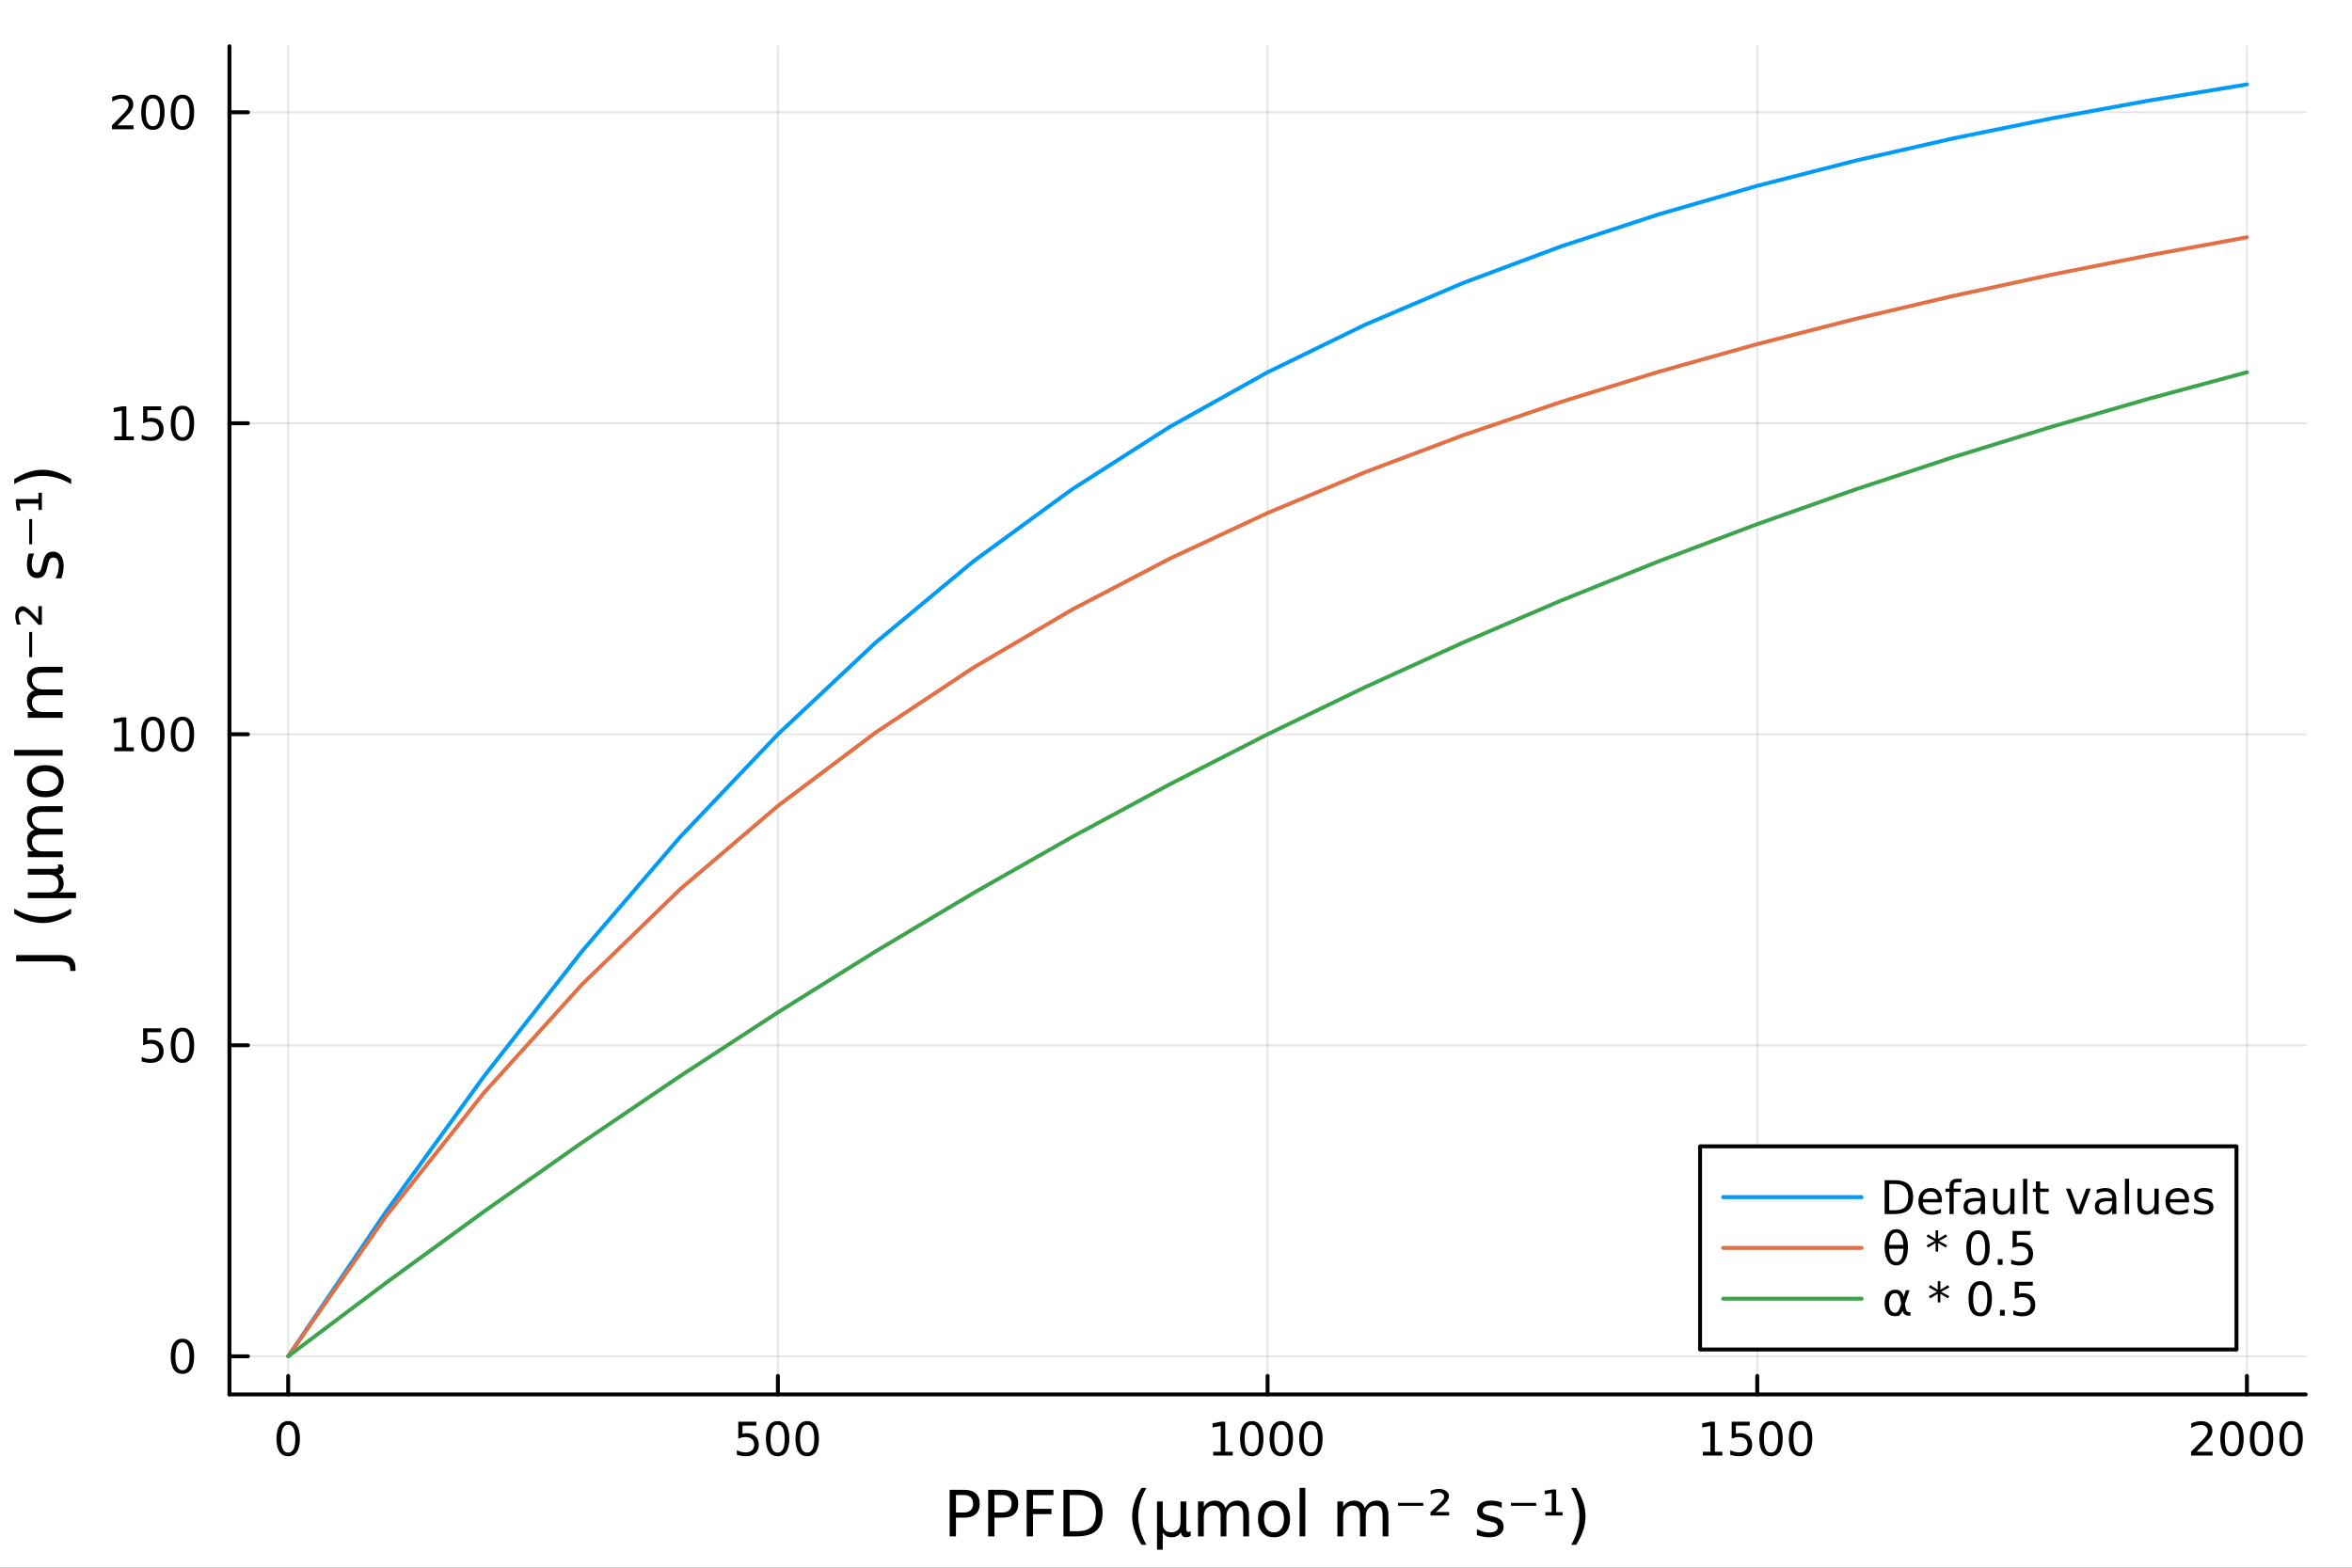 <?xml version="1.0" encoding="utf-8"?>
<svg xmlns="http://www.w3.org/2000/svg" xmlns:xlink="http://www.w3.org/1999/xlink" width="600" height="400" viewBox="0 0 2400 1600">
<rect x="0" y="0" width="2400" height="1600" fill="#333333" stroke="none"/>
<defs>
  <clipPath id="clip910">
    <rect x="0" y="0" width="2400" height="1600"/>
  </clipPath>
</defs>
<path clip-path="url(#clip910)" d="
M0 1600 L2400 1600 L2400 0 L0 0  Z
  " fill="#ffffff" fill-rule="evenodd" fill-opacity="1"/>
<defs>
  <clipPath id="clip911">
    <rect x="480" y="0" width="1681" height="1600"/>
  </clipPath>
</defs>
<path clip-path="url(#clip910)" d="
M234.125 1423.18 L2352.76 1423.18 L2352.76 47.244 L234.125 47.244  Z
  " fill="#ffffff" fill-rule="evenodd" fill-opacity="1"/>
<defs>
  <clipPath id="clip912">
    <rect x="234" y="47" width="2120" height="1377"/>
  </clipPath>
</defs>
<polyline clip-path="url(#clip912)" style="stroke:#000000; stroke-linecap:round; stroke-linejoin:round; stroke-width:2; stroke-opacity:0.1; fill:none" points="
  294.087,1423.18 294.087,47.244 
  "/>
<polyline clip-path="url(#clip912)" style="stroke:#000000; stroke-linecap:round; stroke-linejoin:round; stroke-width:2; stroke-opacity:0.1; fill:none" points="
  793.764,1423.18 793.764,47.244 
  "/>
<polyline clip-path="url(#clip912)" style="stroke:#000000; stroke-linecap:round; stroke-linejoin:round; stroke-width:2; stroke-opacity:0.1; fill:none" points="
  1293.44,1423.18 1293.44,47.244 
  "/>
<polyline clip-path="url(#clip912)" style="stroke:#000000; stroke-linecap:round; stroke-linejoin:round; stroke-width:2; stroke-opacity:0.1; fill:none" points="
  1793.12,1423.18 1793.12,47.244 
  "/>
<polyline clip-path="url(#clip912)" style="stroke:#000000; stroke-linecap:round; stroke-linejoin:round; stroke-width:2; stroke-opacity:0.1; fill:none" points="
  2292.79,1423.18 2292.79,47.244 
  "/>
<polyline clip-path="url(#clip910)" style="stroke:#000000; stroke-linecap:round; stroke-linejoin:round; stroke-width:4; stroke-opacity:1; fill:none" points="
  234.125,1423.18 2352.76,1423.18 
  "/>
<polyline clip-path="url(#clip910)" style="stroke:#000000; stroke-linecap:round; stroke-linejoin:round; stroke-width:4; stroke-opacity:1; fill:none" points="
  294.087,1423.18 294.087,1404.28 
  "/>
<polyline clip-path="url(#clip910)" style="stroke:#000000; stroke-linecap:round; stroke-linejoin:round; stroke-width:4; stroke-opacity:1; fill:none" points="
  793.764,1423.18 793.764,1404.28 
  "/>
<polyline clip-path="url(#clip910)" style="stroke:#000000; stroke-linecap:round; stroke-linejoin:round; stroke-width:4; stroke-opacity:1; fill:none" points="
  1293.44,1423.18 1293.44,1404.28 
  "/>
<polyline clip-path="url(#clip910)" style="stroke:#000000; stroke-linecap:round; stroke-linejoin:round; stroke-width:4; stroke-opacity:1; fill:none" points="
  1793.12,1423.18 1793.12,1404.28 
  "/>
<polyline clip-path="url(#clip910)" style="stroke:#000000; stroke-linecap:round; stroke-linejoin:round; stroke-width:4; stroke-opacity:1; fill:none" points="
  2292.79,1423.18 2292.79,1404.28 
  "/>
<path clip-path="url(#clip910)" d="M294.087 1454.1 Q290.476 1454.1 288.647 1457.66 Q286.841 1461.2 286.841 1468.33 Q286.841 1475.44 288.647 1479.01 Q290.476 1482.55 294.087 1482.55 Q297.721 1482.55 299.526 1479.01 Q301.355 1475.44 301.355 1468.33 Q301.355 1461.2 299.526 1457.66 Q297.721 1454.1 294.087 1454.1 M294.087 1450.39 Q299.897 1450.39 302.952 1455 Q306.031 1459.58 306.031 1468.33 Q306.031 1477.06 302.952 1481.67 Q299.897 1486.25 294.087 1486.25 Q288.277 1486.25 285.198 1481.67 Q282.142 1477.06 282.142 1468.33 Q282.142 1459.58 285.198 1455 Q288.277 1450.39 294.087 1450.39 Z" fill="#000000" fill-rule="evenodd" fill-opacity="1" /><path clip-path="url(#clip910)" d="M753.382 1451.02 L771.738 1451.02 L771.738 1454.96 L757.664 1454.96 L757.664 1463.43 Q758.683 1463.08 759.701 1462.92 Q760.72 1462.73 761.738 1462.73 Q767.525 1462.73 770.905 1465.9 Q774.285 1469.08 774.285 1474.49 Q774.285 1480.07 770.812 1483.17 Q767.34 1486.25 761.021 1486.25 Q758.845 1486.25 756.576 1485.88 Q754.331 1485.51 751.924 1484.77 L751.924 1480.07 Q754.007 1481.2 756.229 1481.76 Q758.451 1482.32 760.928 1482.32 Q764.933 1482.32 767.271 1480.21 Q769.609 1478.1 769.609 1474.49 Q769.609 1470.88 767.271 1468.77 Q764.933 1466.67 760.928 1466.67 Q759.053 1466.67 757.178 1467.08 Q755.326 1467.5 753.382 1468.38 L753.382 1451.02 Z" fill="#000000" fill-rule="evenodd" fill-opacity="1" /><path clip-path="url(#clip910)" d="M793.497 1454.1 Q789.886 1454.1 788.058 1457.66 Q786.252 1461.2 786.252 1468.33 Q786.252 1475.44 788.058 1479.01 Q789.886 1482.55 793.497 1482.55 Q797.132 1482.55 798.937 1479.01 Q800.766 1475.44 800.766 1468.33 Q800.766 1461.2 798.937 1457.66 Q797.132 1454.1 793.497 1454.1 M793.497 1450.39 Q799.308 1450.39 802.363 1455 Q805.442 1459.58 805.442 1468.33 Q805.442 1477.06 802.363 1481.67 Q799.308 1486.25 793.497 1486.25 Q787.687 1486.25 784.609 1481.67 Q781.553 1477.06 781.553 1468.33 Q781.553 1459.58 784.609 1455 Q787.687 1450.39 793.497 1450.39 Z" fill="#000000" fill-rule="evenodd" fill-opacity="1" /><path clip-path="url(#clip910)" d="M823.659 1454.1 Q820.048 1454.1 818.22 1457.66 Q816.414 1461.2 816.414 1468.33 Q816.414 1475.44 818.22 1479.01 Q820.048 1482.55 823.659 1482.55 Q827.294 1482.55 829.099 1479.01 Q830.928 1475.44 830.928 1468.33 Q830.928 1461.2 829.099 1457.66 Q827.294 1454.1 823.659 1454.1 M823.659 1450.39 Q829.47 1450.39 832.525 1455 Q835.604 1459.58 835.604 1468.33 Q835.604 1477.06 832.525 1481.67 Q829.47 1486.25 823.659 1486.25 Q817.849 1486.25 814.771 1481.67 Q811.715 1477.06 811.715 1468.33 Q811.715 1459.58 814.771 1455 Q817.849 1450.39 823.659 1450.39 Z" fill="#000000" fill-rule="evenodd" fill-opacity="1" /><path clip-path="url(#clip910)" d="M1237.97 1481.64 L1245.61 1481.64 L1245.61 1455.28 L1237.3 1456.95 L1237.3 1452.69 L1245.56 1451.02 L1250.23 1451.02 L1250.23 1481.64 L1257.87 1481.64 L1257.87 1485.58 L1237.97 1485.58 L1237.97 1481.64 Z" fill="#000000" fill-rule="evenodd" fill-opacity="1" /><path clip-path="url(#clip910)" d="M1277.32 1454.1 Q1273.71 1454.1 1271.88 1457.66 Q1270.07 1461.2 1270.07 1468.33 Q1270.07 1475.44 1271.88 1479.01 Q1273.71 1482.55 1277.32 1482.55 Q1280.95 1482.55 1282.76 1479.01 Q1284.59 1475.44 1284.59 1468.33 Q1284.59 1461.2 1282.76 1457.66 Q1280.95 1454.1 1277.32 1454.1 M1277.32 1450.39 Q1283.13 1450.39 1286.18 1455 Q1289.26 1459.58 1289.26 1468.33 Q1289.26 1477.06 1286.18 1481.67 Q1283.13 1486.25 1277.32 1486.25 Q1271.51 1486.25 1268.43 1481.67 Q1265.37 1477.06 1265.37 1468.33 Q1265.37 1459.58 1268.43 1455 Q1271.51 1450.39 1277.32 1450.39 Z" fill="#000000" fill-rule="evenodd" fill-opacity="1" /><path clip-path="url(#clip910)" d="M1307.48 1454.1 Q1303.87 1454.1 1302.04 1457.66 Q1300.23 1461.2 1300.23 1468.33 Q1300.23 1475.44 1302.04 1479.01 Q1303.87 1482.55 1307.48 1482.55 Q1311.11 1482.55 1312.92 1479.01 Q1314.75 1475.44 1314.75 1468.33 Q1314.75 1461.2 1312.92 1457.66 Q1311.11 1454.1 1307.48 1454.1 M1307.48 1450.39 Q1313.29 1450.39 1316.35 1455 Q1319.42 1459.58 1319.42 1468.33 Q1319.42 1477.06 1316.35 1481.67 Q1313.29 1486.25 1307.48 1486.25 Q1301.67 1486.25 1298.59 1481.67 Q1295.54 1477.06 1295.54 1468.33 Q1295.54 1459.58 1298.59 1455 Q1301.67 1450.39 1307.48 1450.39 Z" fill="#000000" fill-rule="evenodd" fill-opacity="1" /><path clip-path="url(#clip910)" d="M1337.64 1454.1 Q1334.03 1454.1 1332.2 1457.66 Q1330.4 1461.2 1330.4 1468.33 Q1330.4 1475.44 1332.2 1479.01 Q1334.03 1482.55 1337.64 1482.55 Q1341.28 1482.55 1343.08 1479.01 Q1344.91 1475.44 1344.91 1468.33 Q1344.91 1461.2 1343.08 1457.66 Q1341.28 1454.1 1337.64 1454.1 M1337.64 1450.39 Q1343.45 1450.39 1346.51 1455 Q1349.59 1459.58 1349.59 1468.33 Q1349.59 1477.06 1346.51 1481.67 Q1343.45 1486.25 1337.64 1486.25 Q1331.83 1486.25 1328.75 1481.67 Q1325.7 1477.06 1325.7 1468.33 Q1325.7 1459.58 1328.75 1455 Q1331.83 1450.39 1337.64 1450.39 Z" fill="#000000" fill-rule="evenodd" fill-opacity="1" /><path clip-path="url(#clip910)" d="M1737.64 1481.64 L1745.28 1481.64 L1745.28 1455.28 L1736.97 1456.95 L1736.97 1452.69 L1745.24 1451.02 L1749.91 1451.02 L1749.91 1481.64 L1757.55 1481.64 L1757.55 1485.58 L1737.64 1485.58 L1737.64 1481.64 Z" fill="#000000" fill-rule="evenodd" fill-opacity="1" /><path clip-path="url(#clip910)" d="M1767.04 1451.02 L1785.4 1451.02 L1785.4 1454.96 L1771.32 1454.96 L1771.32 1463.43 Q1772.34 1463.08 1773.36 1462.92 Q1774.38 1462.73 1775.4 1462.73 Q1781.18 1462.73 1784.56 1465.9 Q1787.94 1469.08 1787.94 1474.49 Q1787.94 1480.07 1784.47 1483.17 Q1781 1486.25 1774.68 1486.25 Q1772.5 1486.25 1770.24 1485.88 Q1767.99 1485.51 1765.58 1484.77 L1765.58 1480.07 Q1767.67 1481.2 1769.89 1481.76 Q1772.11 1482.32 1774.59 1482.32 Q1778.59 1482.32 1780.93 1480.21 Q1783.27 1478.1 1783.27 1474.49 Q1783.27 1470.88 1780.93 1468.77 Q1778.59 1466.67 1774.59 1466.67 Q1772.71 1466.67 1770.84 1467.08 Q1768.99 1467.5 1767.04 1468.38 L1767.04 1451.02 Z" fill="#000000" fill-rule="evenodd" fill-opacity="1" /><path clip-path="url(#clip910)" d="M1807.16 1454.1 Q1803.55 1454.1 1801.72 1457.66 Q1799.91 1461.2 1799.91 1468.33 Q1799.91 1475.44 1801.72 1479.01 Q1803.55 1482.55 1807.16 1482.55 Q1810.79 1482.55 1812.6 1479.01 Q1814.43 1475.44 1814.43 1468.33 Q1814.43 1461.2 1812.6 1457.66 Q1810.79 1454.1 1807.16 1454.1 M1807.16 1450.39 Q1812.97 1450.39 1816.02 1455 Q1819.1 1459.58 1819.1 1468.33 Q1819.1 1477.06 1816.02 1481.67 Q1812.97 1486.25 1807.16 1486.25 Q1801.35 1486.25 1798.27 1481.67 Q1795.21 1477.06 1795.21 1468.33 Q1795.21 1459.58 1798.27 1455 Q1801.35 1450.39 1807.16 1450.39 Z" fill="#000000" fill-rule="evenodd" fill-opacity="1" /><path clip-path="url(#clip910)" d="M1837.32 1454.1 Q1833.71 1454.1 1831.88 1457.66 Q1830.07 1461.2 1830.07 1468.33 Q1830.07 1475.44 1831.88 1479.01 Q1833.71 1482.55 1837.32 1482.55 Q1840.95 1482.55 1842.76 1479.01 Q1844.59 1475.44 1844.59 1468.33 Q1844.59 1461.2 1842.76 1457.66 Q1840.95 1454.1 1837.32 1454.1 M1837.32 1450.39 Q1843.13 1450.39 1846.18 1455 Q1849.26 1459.58 1849.26 1468.33 Q1849.26 1477.06 1846.18 1481.67 Q1843.13 1486.25 1837.32 1486.25 Q1831.51 1486.25 1828.43 1481.67 Q1825.37 1477.06 1825.37 1468.33 Q1825.37 1459.58 1828.43 1455 Q1831.51 1450.39 1837.32 1450.39 Z" fill="#000000" fill-rule="evenodd" fill-opacity="1" /><path clip-path="url(#clip910)" d="M2241.41 1481.64 L2257.73 1481.64 L2257.73 1485.58 L2235.78 1485.58 L2235.78 1481.64 Q2238.44 1478.89 2243.03 1474.26 Q2247.63 1469.61 2248.81 1468.27 Q2251.06 1465.74 2251.94 1464.01 Q2252.84 1462.25 2252.84 1460.56 Q2252.84 1457.8 2250.9 1456.07 Q2248.98 1454.33 2245.87 1454.33 Q2243.67 1454.33 2241.22 1455.09 Q2238.79 1455.86 2236.01 1457.41 L2236.01 1452.69 Q2238.84 1451.55 2241.29 1450.97 Q2243.74 1450.39 2245.78 1450.39 Q2251.15 1450.39 2254.35 1453.08 Q2257.54 1455.77 2257.54 1460.26 Q2257.54 1462.39 2256.73 1464.31 Q2255.94 1466.2 2253.84 1468.8 Q2253.26 1469.47 2250.16 1472.69 Q2247.05 1475.88 2241.41 1481.64 Z" fill="#000000" fill-rule="evenodd" fill-opacity="1" /><path clip-path="url(#clip910)" d="M2277.54 1454.1 Q2273.93 1454.1 2272.1 1457.66 Q2270.29 1461.2 2270.29 1468.33 Q2270.29 1475.44 2272.1 1479.01 Q2273.93 1482.55 2277.54 1482.55 Q2281.17 1482.55 2282.98 1479.01 Q2284.81 1475.44 2284.81 1468.33 Q2284.81 1461.2 2282.98 1457.66 Q2281.17 1454.1 2277.54 1454.1 M2277.54 1450.39 Q2283.35 1450.39 2286.41 1455 Q2289.48 1459.58 2289.48 1468.33 Q2289.48 1477.06 2286.41 1481.67 Q2283.35 1486.25 2277.54 1486.25 Q2271.73 1486.25 2268.65 1481.67 Q2265.6 1477.06 2265.6 1468.33 Q2265.6 1459.58 2268.65 1455 Q2271.73 1450.39 2277.54 1450.39 Z" fill="#000000" fill-rule="evenodd" fill-opacity="1" /><path clip-path="url(#clip910)" d="M2307.7 1454.1 Q2304.09 1454.1 2302.26 1457.66 Q2300.46 1461.2 2300.46 1468.33 Q2300.46 1475.44 2302.26 1479.01 Q2304.09 1482.55 2307.7 1482.55 Q2311.34 1482.55 2313.14 1479.01 Q2314.97 1475.44 2314.97 1468.33 Q2314.97 1461.2 2313.14 1457.66 Q2311.34 1454.1 2307.7 1454.1 M2307.7 1450.39 Q2313.51 1450.39 2316.57 1455 Q2319.65 1459.58 2319.65 1468.33 Q2319.65 1477.06 2316.57 1481.67 Q2313.51 1486.25 2307.7 1486.25 Q2301.89 1486.25 2298.81 1481.67 Q2295.76 1477.06 2295.76 1468.33 Q2295.76 1459.58 2298.81 1455 Q2301.89 1450.39 2307.7 1450.39 Z" fill="#000000" fill-rule="evenodd" fill-opacity="1" /><path clip-path="url(#clip910)" d="M2337.86 1454.1 Q2334.25 1454.1 2332.42 1457.66 Q2330.62 1461.2 2330.62 1468.33 Q2330.62 1475.44 2332.42 1479.01 Q2334.25 1482.55 2337.86 1482.55 Q2341.5 1482.55 2343.3 1479.01 Q2345.13 1475.44 2345.13 1468.33 Q2345.13 1461.2 2343.3 1457.66 Q2341.5 1454.1 2337.86 1454.1 M2337.86 1450.39 Q2343.67 1450.39 2346.73 1455 Q2349.81 1459.58 2349.81 1468.33 Q2349.81 1477.06 2346.73 1481.67 Q2343.67 1486.25 2337.86 1486.25 Q2332.05 1486.25 2328.98 1481.67 Q2325.92 1477.06 2325.92 1468.33 Q2325.92 1459.58 2328.98 1455 Q2332.05 1450.39 2337.86 1450.39 Z" fill="#000000" fill-rule="evenodd" fill-opacity="1" /><path clip-path="url(#clip910)" d="M975.458 1525.81 L975.458 1543.66 L983.542 1543.66 Q988.03 1543.66 990.481 1541.34 Q992.932 1539.02 992.932 1534.72 Q992.932 1530.45 990.481 1528.13 Q988.03 1525.81 983.542 1525.81 L975.458 1525.81 M969.028 1520.52 L983.542 1520.52 Q991.531 1520.52 995.605 1524.15 Q999.711 1527.75 999.711 1534.72 Q999.711 1541.75 995.605 1545.35 Q991.531 1548.95 983.542 1548.95 L975.458 1548.95 L975.458 1568.04 L969.028 1568.04 L969.028 1520.52 Z" fill="#000000" fill-rule="evenodd" fill-opacity="1" /><path clip-path="url(#clip910)" d="M1014.77 1525.81 L1014.77 1543.66 L1022.85 1543.66 Q1027.34 1543.66 1029.79 1541.34 Q1032.24 1539.02 1032.24 1534.72 Q1032.24 1530.45 1029.79 1528.13 Q1027.34 1525.81 1022.85 1525.81 L1014.77 1525.81 M1008.34 1520.52 L1022.85 1520.52 Q1030.84 1520.52 1034.91 1524.15 Q1039.02 1527.75 1039.02 1534.72 Q1039.02 1541.75 1034.91 1545.35 Q1030.84 1548.95 1022.85 1548.95 L1014.77 1548.95 L1014.77 1568.04 L1008.34 1568.04 L1008.34 1520.52 Z" fill="#000000" fill-rule="evenodd" fill-opacity="1" /><path clip-path="url(#clip910)" d="M1047.64 1520.52 L1074.95 1520.52 L1074.95 1525.93 L1054.07 1525.93 L1054.07 1539.94 L1072.92 1539.94 L1072.92 1545.35 L1054.07 1545.35 L1054.07 1568.04 L1047.64 1568.04 L1047.64 1520.52 Z" fill="#000000" fill-rule="evenodd" fill-opacity="1" /><path clip-path="url(#clip910)" d="M1091.57 1525.81 L1091.57 1562.76 L1099.33 1562.76 Q1109.17 1562.76 1113.72 1558.3 Q1118.3 1553.85 1118.3 1544.24 Q1118.3 1534.69 1113.72 1530.26 Q1109.17 1525.81 1099.33 1525.81 L1091.57 1525.81 M1085.14 1520.52 L1098.35 1520.52 Q1112.16 1520.52 1118.62 1526.28 Q1125.08 1532.01 1125.08 1544.24 Q1125.08 1556.52 1118.59 1562.28 Q1112.1 1568.04 1098.35 1568.04 L1085.14 1568.04 L1085.14 1520.52 Z" fill="#000000" fill-rule="evenodd" fill-opacity="1" /><path clip-path="url(#clip910)" d="M1169.87 1518.58 Q1165.6 1525.9 1163.53 1533.06 Q1161.46 1540.23 1161.46 1547.58 Q1161.46 1554.93 1163.53 1562.16 Q1165.63 1569.35 1169.87 1576.64 L1164.77 1576.64 Q1160 1569.16 1157.61 1561.93 Q1155.26 1554.71 1155.26 1547.58 Q1155.26 1540.48 1157.61 1533.29 Q1159.97 1526.09 1164.77 1518.58 L1169.87 1518.58 Z" fill="#000000" fill-rule="evenodd" fill-opacity="1" /><path clip-path="url(#clip910)" d="M1180.62 1581.6 L1180.62 1532.4 L1186.48 1532.4 L1186.48 1554.55 Q1186.48 1559.16 1188.68 1561.52 Q1190.87 1563.87 1195.17 1563.87 Q1199.88 1563.87 1202.24 1561.2 Q1204.62 1558.53 1204.62 1553.18 L1204.62 1532.4 L1210.48 1532.4 L1210.48 1559.83 Q1210.48 1561.74 1211.02 1562.66 Q1211.59 1563.56 1212.77 1563.56 Q1213.06 1563.56 1213.57 1563.4 Q1214.08 1563.21 1214.97 1562.82 L1214.97 1567.53 Q1213.66 1568.27 1212.48 1568.62 Q1211.34 1568.97 1210.22 1568.97 Q1208.03 1568.97 1206.72 1567.73 Q1205.42 1566.48 1204.94 1563.94 Q1203.35 1566.45 1201.03 1567.73 Q1198.73 1568.97 1195.62 1568.97 Q1192.37 1568.97 1190.08 1567.73 Q1187.82 1566.48 1186.48 1564 L1186.48 1581.6 L1180.62 1581.6 Z" fill="#000000" fill-rule="evenodd" fill-opacity="1" /><path clip-path="url(#clip910)" d="M1250.46 1539.24 Q1252.65 1535.29 1255.71 1533.41 Q1258.76 1531.54 1262.9 1531.54 Q1268.47 1531.54 1271.49 1535.45 Q1274.52 1539.33 1274.52 1546.53 L1274.52 1568.04 L1268.63 1568.04 L1268.63 1546.72 Q1268.63 1541.59 1266.82 1539.11 Q1265 1536.63 1261.28 1536.63 Q1256.73 1536.63 1254.08 1539.65 Q1251.44 1542.68 1251.44 1547.9 L1251.44 1568.04 L1245.55 1568.04 L1245.55 1546.72 Q1245.55 1541.56 1243.74 1539.11 Q1241.93 1536.63 1238.14 1536.63 Q1233.65 1536.63 1231.01 1539.68 Q1228.37 1542.71 1228.37 1547.9 L1228.37 1568.04 L1222.48 1568.04 L1222.48 1532.4 L1228.37 1532.4 L1228.37 1537.93 Q1230.37 1534.66 1233.17 1533.1 Q1235.97 1531.54 1239.83 1531.54 Q1243.71 1531.54 1246.41 1533.51 Q1249.15 1535.48 1250.46 1539.24 Z" fill="#000000" fill-rule="evenodd" fill-opacity="1" /><path clip-path="url(#clip910)" d="M1300.01 1536.5 Q1295.3 1536.5 1292.57 1540.19 Q1289.83 1543.85 1289.83 1550.25 Q1289.83 1556.65 1292.53 1560.34 Q1295.27 1564 1300.01 1564 Q1304.69 1564 1307.43 1560.31 Q1310.17 1556.62 1310.17 1550.25 Q1310.17 1543.92 1307.43 1540.23 Q1304.69 1536.5 1300.01 1536.5 M1300.01 1531.54 Q1307.65 1531.54 1312.01 1536.5 Q1316.37 1541.47 1316.37 1550.25 Q1316.37 1559 1312.01 1564 Q1307.65 1568.97 1300.01 1568.97 Q1292.34 1568.97 1287.98 1564 Q1283.65 1559 1283.65 1550.25 Q1283.65 1541.47 1287.98 1536.5 Q1292.34 1531.54 1300.01 1531.54 Z" fill="#000000" fill-rule="evenodd" fill-opacity="1" /><path clip-path="url(#clip910)" d="M1326.08 1518.52 L1331.94 1518.52 L1331.94 1568.04 L1326.08 1568.04 L1326.08 1518.52 Z" fill="#000000" fill-rule="evenodd" fill-opacity="1" /><path clip-path="url(#clip910)" d="M1392.67 1539.24 Q1394.86 1535.29 1397.92 1533.41 Q1400.97 1531.54 1405.11 1531.54 Q1410.68 1531.54 1413.7 1535.45 Q1416.73 1539.33 1416.73 1546.53 L1416.73 1568.04 L1410.84 1568.04 L1410.84 1546.72 Q1410.84 1541.59 1409.03 1539.11 Q1407.21 1536.63 1403.49 1536.63 Q1398.94 1536.63 1396.29 1539.65 Q1393.65 1542.68 1393.65 1547.9 L1393.65 1568.04 L1387.76 1568.04 L1387.76 1546.72 Q1387.76 1541.56 1385.95 1539.11 Q1384.14 1536.63 1380.35 1536.63 Q1375.86 1536.63 1373.22 1539.68 Q1370.58 1542.71 1370.58 1547.9 L1370.58 1568.04 L1364.69 1568.04 L1364.69 1532.4 L1370.58 1532.4 L1370.58 1537.93 Q1372.58 1534.66 1375.38 1533.1 Q1378.18 1531.54 1382.04 1531.54 Q1385.92 1531.54 1388.62 1533.51 Q1391.36 1535.48 1392.67 1539.24 Z" fill="#000000" fill-rule="evenodd" fill-opacity="1" /><path clip-path="url(#clip910)" d="M1426.63 1533.83 L1452.31 1533.83 L1452.31 1536.85 L1426.63 1536.85 L1426.63 1533.83 Z" fill="#000000" fill-rule="evenodd" fill-opacity="1" /><path clip-path="url(#clip910)" d="M1465.2 1543.15 L1478.7 1543.15 L1478.7 1546.78 L1459.67 1546.78 L1459.67 1543.28 Q1460.75 1542.29 1462.75 1540.51 Q1473.7 1530.8 1473.7 1527.81 Q1473.7 1525.71 1472.05 1524.44 Q1470.39 1523.13 1467.69 1523.13 Q1466.03 1523.13 1464.09 1523.71 Q1462.15 1524.25 1459.86 1525.36 L1459.86 1521.45 Q1462.31 1520.56 1464.41 1520.11 Q1466.54 1519.66 1468.35 1519.66 Q1472.97 1519.66 1475.74 1521.77 Q1478.51 1523.87 1478.51 1527.3 Q1478.51 1531.73 1467.97 1540.77 Q1466.19 1542.29 1465.2 1543.15 Z" fill="#000000" fill-rule="evenodd" fill-opacity="1" /><path clip-path="url(#clip910)" d="M1532.39 1533.45 L1532.39 1538.98 Q1529.91 1537.71 1527.24 1537.07 Q1524.56 1536.44 1521.7 1536.44 Q1517.34 1536.44 1515.14 1537.77 Q1512.98 1539.11 1512.98 1541.79 Q1512.98 1543.82 1514.54 1545 Q1516.1 1546.15 1520.81 1547.2 L1522.81 1547.64 Q1529.05 1548.98 1531.66 1551.43 Q1534.3 1553.85 1534.3 1558.21 Q1534.3 1563.17 1530.36 1566.07 Q1526.44 1568.97 1519.57 1568.97 Q1516.7 1568.97 1513.58 1568.39 Q1510.5 1567.85 1507.06 1566.74 L1507.06 1560.69 Q1510.3 1562.38 1513.46 1563.24 Q1516.61 1564.07 1519.69 1564.07 Q1523.83 1564.07 1526.06 1562.66 Q1528.29 1561.23 1528.29 1558.65 Q1528.29 1556.27 1526.66 1554.99 Q1525.07 1553.72 1519.63 1552.54 L1517.59 1552.07 Q1512.15 1550.92 1509.73 1548.56 Q1507.31 1546.18 1507.31 1542.04 Q1507.31 1537.01 1510.88 1534.27 Q1514.44 1531.54 1521 1531.54 Q1524.25 1531.54 1527.11 1532.01 Q1529.97 1532.49 1532.39 1533.45 Z" fill="#000000" fill-rule="evenodd" fill-opacity="1" /><path clip-path="url(#clip910)" d="M1541.85 1533.83 L1567.53 1533.83 L1567.53 1536.85 L1541.85 1536.85 L1541.85 1533.83 Z" fill="#000000" fill-rule="evenodd" fill-opacity="1" /><path clip-path="url(#clip910)" d="M1576.86 1543.28 L1583.35 1543.28 L1583.35 1523.83 L1576.25 1525.14 L1576.25 1521.45 L1583.57 1520.21 L1587.93 1520.21 L1587.93 1543.28 L1594.46 1543.28 L1594.46 1546.78 L1576.86 1546.78 L1576.86 1543.28 Z" fill="#000000" fill-rule="evenodd" fill-opacity="1" /><path clip-path="url(#clip910)" d="M1603.24 1518.58 L1608.34 1518.58 Q1613.11 1526.09 1615.47 1533.29 Q1617.85 1540.48 1617.85 1547.58 Q1617.85 1554.71 1615.47 1561.93 Q1613.11 1569.16 1608.34 1576.64 L1603.24 1576.64 Q1607.48 1569.35 1609.55 1562.16 Q1611.65 1554.93 1611.65 1547.58 Q1611.65 1540.23 1609.55 1533.06 Q1607.48 1525.9 1603.24 1518.58 Z" fill="#000000" fill-rule="evenodd" fill-opacity="1" /><polyline clip-path="url(#clip912)" style="stroke:#000000; stroke-linecap:round; stroke-linejoin:round; stroke-width:2; stroke-opacity:0.1; fill:none" points="
  234.125,1384.24 2352.76,1384.24 
  "/>
<polyline clip-path="url(#clip912)" style="stroke:#000000; stroke-linecap:round; stroke-linejoin:round; stroke-width:2; stroke-opacity:0.1; fill:none" points="
  234.125,1066.83 2352.76,1066.83 
  "/>
<polyline clip-path="url(#clip912)" style="stroke:#000000; stroke-linecap:round; stroke-linejoin:round; stroke-width:2; stroke-opacity:0.1; fill:none" points="
  234.125,749.418 2352.76,749.418 
  "/>
<polyline clip-path="url(#clip912)" style="stroke:#000000; stroke-linecap:round; stroke-linejoin:round; stroke-width:2; stroke-opacity:0.1; fill:none" points="
  234.125,432.008 2352.76,432.008 
  "/>
<polyline clip-path="url(#clip912)" style="stroke:#000000; stroke-linecap:round; stroke-linejoin:round; stroke-width:2; stroke-opacity:0.1; fill:none" points="
  234.125,114.598 2352.76,114.598 
  "/>
<polyline clip-path="url(#clip910)" style="stroke:#000000; stroke-linecap:round; stroke-linejoin:round; stroke-width:4; stroke-opacity:1; fill:none" points="
  234.125,1423.18 234.125,47.244 
  "/>
<polyline clip-path="url(#clip910)" style="stroke:#000000; stroke-linecap:round; stroke-linejoin:round; stroke-width:4; stroke-opacity:1; fill:none" points="
  234.125,1384.24 253.023,1384.24 
  "/>
<polyline clip-path="url(#clip910)" style="stroke:#000000; stroke-linecap:round; stroke-linejoin:round; stroke-width:4; stroke-opacity:1; fill:none" points="
  234.125,1066.83 253.023,1066.83 
  "/>
<polyline clip-path="url(#clip910)" style="stroke:#000000; stroke-linecap:round; stroke-linejoin:round; stroke-width:4; stroke-opacity:1; fill:none" points="
  234.125,749.418 253.023,749.418 
  "/>
<polyline clip-path="url(#clip910)" style="stroke:#000000; stroke-linecap:round; stroke-linejoin:round; stroke-width:4; stroke-opacity:1; fill:none" points="
  234.125,432.008 253.023,432.008 
  "/>
<polyline clip-path="url(#clip910)" style="stroke:#000000; stroke-linecap:round; stroke-linejoin:round; stroke-width:4; stroke-opacity:1; fill:none" points="
  234.125,114.598 253.023,114.598 
  "/>
<path clip-path="url(#clip910)" d="M186.181 1370.04 Q182.57 1370.04 180.741 1373.6 Q178.936 1377.14 178.936 1384.27 Q178.936 1391.38 180.741 1394.94 Q182.57 1398.49 186.181 1398.49 Q189.815 1398.49 191.621 1394.94 Q193.45 1391.38 193.45 1384.27 Q193.45 1377.14 191.621 1373.6 Q189.815 1370.04 186.181 1370.04 M186.181 1366.33 Q191.991 1366.33 195.047 1370.94 Q198.125 1375.52 198.125 1384.27 Q198.125 1393 195.047 1397.61 Q191.991 1402.19 186.181 1402.19 Q180.371 1402.19 177.292 1397.61 Q174.237 1393 174.237 1384.27 Q174.237 1375.52 177.292 1370.94 Q180.371 1366.33 186.181 1366.33 Z" fill="#000000" fill-rule="evenodd" fill-opacity="1" /><path clip-path="url(#clip910)" d="M146.066 1049.55 L164.422 1049.55 L164.422 1053.48 L150.348 1053.48 L150.348 1061.96 Q151.366 1061.61 152.385 1061.45 Q153.403 1061.26 154.422 1061.26 Q160.209 1061.26 163.589 1064.43 Q166.968 1067.6 166.968 1073.02 Q166.968 1078.6 163.496 1081.7 Q160.024 1084.78 153.704 1084.78 Q151.528 1084.78 149.26 1084.41 Q147.015 1084.04 144.607 1083.3 L144.607 1078.6 Q146.691 1079.73 148.913 1080.29 Q151.135 1080.84 153.612 1080.84 Q157.616 1080.84 159.954 1078.74 Q162.292 1076.63 162.292 1073.02 Q162.292 1069.41 159.954 1067.3 Q157.616 1065.2 153.612 1065.2 Q151.737 1065.2 149.862 1065.61 Q148.01 1066.03 146.066 1066.91 L146.066 1049.55 Z" fill="#000000" fill-rule="evenodd" fill-opacity="1" /><path clip-path="url(#clip910)" d="M186.181 1052.63 Q182.57 1052.63 180.741 1056.19 Q178.936 1059.73 178.936 1066.86 Q178.936 1073.97 180.741 1077.53 Q182.57 1081.08 186.181 1081.08 Q189.815 1081.08 191.621 1077.53 Q193.45 1073.97 193.45 1066.86 Q193.45 1059.73 191.621 1056.19 Q189.815 1052.63 186.181 1052.63 M186.181 1048.92 Q191.991 1048.92 195.047 1053.53 Q198.125 1058.11 198.125 1066.86 Q198.125 1075.59 195.047 1080.2 Q191.991 1084.78 186.181 1084.78 Q180.371 1084.78 177.292 1080.2 Q174.237 1075.59 174.237 1066.86 Q174.237 1058.11 177.292 1053.53 Q180.371 1048.92 186.181 1048.92 Z" fill="#000000" fill-rule="evenodd" fill-opacity="1" /><path clip-path="url(#clip910)" d="M116.668 762.763 L124.306 762.763 L124.306 736.397 L115.996 738.064 L115.996 733.805 L124.26 732.138 L128.936 732.138 L128.936 762.763 L136.575 762.763 L136.575 766.698 L116.668 766.698 L116.668 762.763 Z" fill="#000000" fill-rule="evenodd" fill-opacity="1" /><path clip-path="url(#clip910)" d="M156.019 735.217 Q152.408 735.217 150.579 738.781 Q148.774 742.323 148.774 749.453 Q148.774 756.559 150.579 760.124 Q152.408 763.666 156.019 763.666 Q159.653 763.666 161.459 760.124 Q163.288 756.559 163.288 749.453 Q163.288 742.323 161.459 738.781 Q159.653 735.217 156.019 735.217 M156.019 731.513 Q161.829 731.513 164.885 736.119 Q167.964 740.703 167.964 749.453 Q167.964 758.18 164.885 762.786 Q161.829 767.369 156.019 767.369 Q150.209 767.369 147.13 762.786 Q144.075 758.18 144.075 749.453 Q144.075 740.703 147.13 736.119 Q150.209 731.513 156.019 731.513 Z" fill="#000000" fill-rule="evenodd" fill-opacity="1" /><path clip-path="url(#clip910)" d="M186.181 735.217 Q182.57 735.217 180.741 738.781 Q178.936 742.323 178.936 749.453 Q178.936 756.559 180.741 760.124 Q182.57 763.666 186.181 763.666 Q189.815 763.666 191.621 760.124 Q193.45 756.559 193.45 749.453 Q193.45 742.323 191.621 738.781 Q189.815 735.217 186.181 735.217 M186.181 731.513 Q191.991 731.513 195.047 736.119 Q198.125 740.703 198.125 749.453 Q198.125 758.18 195.047 762.786 Q191.991 767.369 186.181 767.369 Q180.371 767.369 177.292 762.786 Q174.237 758.18 174.237 749.453 Q174.237 740.703 177.292 736.119 Q180.371 731.513 186.181 731.513 Z" fill="#000000" fill-rule="evenodd" fill-opacity="1" /><path clip-path="url(#clip910)" d="M116.668 445.353 L124.306 445.353 L124.306 418.987 L115.996 420.654 L115.996 416.395 L124.26 414.728 L128.936 414.728 L128.936 445.353 L136.575 445.353 L136.575 449.288 L116.668 449.288 L116.668 445.353 Z" fill="#000000" fill-rule="evenodd" fill-opacity="1" /><path clip-path="url(#clip910)" d="M146.066 414.728 L164.422 414.728 L164.422 418.663 L150.348 418.663 L150.348 427.135 Q151.366 426.788 152.385 426.626 Q153.403 426.441 154.422 426.441 Q160.209 426.441 163.589 429.612 Q166.968 432.783 166.968 438.2 Q166.968 443.779 163.496 446.88 Q160.024 449.959 153.704 449.959 Q151.528 449.959 149.26 449.589 Q147.015 449.218 144.607 448.478 L144.607 443.779 Q146.691 444.913 148.913 445.468 Q151.135 446.024 153.612 446.024 Q157.616 446.024 159.954 443.918 Q162.292 441.811 162.292 438.2 Q162.292 434.589 159.954 432.482 Q157.616 430.376 153.612 430.376 Q151.737 430.376 149.862 430.793 Q148.01 431.209 146.066 432.089 L146.066 414.728 Z" fill="#000000" fill-rule="evenodd" fill-opacity="1" /><path clip-path="url(#clip910)" d="M186.181 417.807 Q182.57 417.807 180.741 421.371 Q178.936 424.913 178.936 432.043 Q178.936 439.149 180.741 442.714 Q182.57 446.255 186.181 446.255 Q189.815 446.255 191.621 442.714 Q193.45 439.149 193.45 432.043 Q193.45 424.913 191.621 421.371 Q189.815 417.807 186.181 417.807 M186.181 414.103 Q191.991 414.103 195.047 418.709 Q198.125 423.293 198.125 432.043 Q198.125 440.769 195.047 445.376 Q191.991 449.959 186.181 449.959 Q180.371 449.959 177.292 445.376 Q174.237 440.769 174.237 432.043 Q174.237 423.293 177.292 418.709 Q180.371 414.103 186.181 414.103 Z" fill="#000000" fill-rule="evenodd" fill-opacity="1" /><path clip-path="url(#clip910)" d="M119.885 127.943 L136.204 127.943 L136.204 131.878 L114.26 131.878 L114.26 127.943 Q116.922 125.188 121.505 120.558 Q126.112 115.906 127.292 114.563 Q129.538 112.04 130.417 110.304 Q131.32 108.545 131.32 106.855 Q131.32 104.1 129.376 102.364 Q127.455 100.628 124.353 100.628 Q122.154 100.628 119.7 101.392 Q117.269 102.156 114.492 103.707 L114.492 98.984 Q117.316 97.85 119.769 97.271 Q122.223 96.693 124.26 96.693 Q129.63 96.693 132.825 99.378 Q136.019 102.063 136.019 106.554 Q136.019 108.683 135.209 110.605 Q134.422 112.503 132.316 115.095 Q131.737 115.767 128.635 118.984 Q125.533 122.179 119.885 127.943 Z" fill="#000000" fill-rule="evenodd" fill-opacity="1" /><path clip-path="url(#clip910)" d="M156.019 100.396 Q152.408 100.396 150.579 103.961 Q148.774 107.503 148.774 114.632 Q148.774 121.739 150.579 125.304 Q152.408 128.845 156.019 128.845 Q159.653 128.845 161.459 125.304 Q163.288 121.739 163.288 114.632 Q163.288 107.503 161.459 103.961 Q159.653 100.396 156.019 100.396 M156.019 96.693 Q161.829 96.693 164.885 101.299 Q167.964 105.882 167.964 114.632 Q167.964 123.359 164.885 127.966 Q161.829 132.549 156.019 132.549 Q150.209 132.549 147.13 127.966 Q144.075 123.359 144.075 114.632 Q144.075 105.882 147.13 101.299 Q150.209 96.693 156.019 96.693 Z" fill="#000000" fill-rule="evenodd" fill-opacity="1" /><path clip-path="url(#clip910)" d="M186.181 100.396 Q182.57 100.396 180.741 103.961 Q178.936 107.503 178.936 114.632 Q178.936 121.739 180.741 125.304 Q182.57 128.845 186.181 128.845 Q189.815 128.845 191.621 125.304 Q193.45 121.739 193.45 114.632 Q193.45 107.503 191.621 103.961 Q189.815 100.396 186.181 100.396 M186.181 96.693 Q191.991 96.693 195.047 101.299 Q198.125 105.882 198.125 114.632 Q198.125 123.359 195.047 127.966 Q191.991 132.549 186.181 132.549 Q180.371 132.549 177.292 127.966 Q174.237 123.359 174.237 114.632 Q174.237 105.882 177.292 101.299 Q180.371 96.693 186.181 96.693 Z" fill="#000000" fill-rule="evenodd" fill-opacity="1" /><path clip-path="url(#clip910)" d="M16.484 981.199 L16.484 974.769 L60.694 974.769 Q69.288 974.769 73.171 978.048 Q77.054 981.294 77.054 988.519 L77.054 990.97 L71.643 990.97 L71.643 988.965 Q71.643 984.7 69.256 982.949 Q66.869 981.199 60.694 981.199 L16.484 981.199 Z" fill="#000000" fill-rule="evenodd" fill-opacity="1" /><path clip-path="url(#clip910)" d="M14.543 927.44 Q21.863 931.705 29.025 933.774 Q36.186 935.843 43.538 935.843 Q50.891 935.843 58.116 933.774 Q65.309 931.674 72.598 927.44 L72.598 932.533 Q65.118 937.307 57.893 939.694 Q50.668 942.05 43.538 942.05 Q36.441 942.05 29.247 939.694 Q22.054 937.339 14.543 932.533 L14.543 927.44 Z" fill="#000000" fill-rule="evenodd" fill-opacity="1" /><path clip-path="url(#clip910)" d="M77.563 916.682 L28.356 916.682 L28.356 910.826 L50.509 910.826 Q55.124 910.826 57.479 908.63 Q59.835 906.434 59.835 902.137 Q59.835 897.426 57.161 895.071 Q54.487 892.684 49.14 892.684 L28.356 892.684 L28.356 886.827 L55.792 886.827 Q57.702 886.827 58.625 886.286 Q59.516 885.713 59.516 884.536 Q59.516 884.249 59.357 883.74 Q59.166 883.231 58.784 882.339 L63.495 882.339 Q64.227 883.644 64.577 884.822 Q64.927 885.968 64.927 887.082 Q64.927 889.278 63.686 890.583 Q62.445 891.888 59.898 892.365 Q62.413 893.957 63.686 896.28 Q64.927 898.572 64.927 901.691 Q64.927 904.938 63.686 907.229 Q62.445 909.489 59.962 910.826 L77.563 910.826 L77.563 916.682 Z" fill="#000000" fill-rule="evenodd" fill-opacity="1" /><path clip-path="url(#clip910)" d="M35.199 846.851 Q31.253 844.654 29.375 841.599 Q27.497 838.543 27.497 834.406 Q27.497 828.836 31.412 825.812 Q35.295 822.788 42.488 822.788 L64.004 822.788 L64.004 828.676 L42.679 828.676 Q37.555 828.676 35.072 830.491 Q32.589 832.305 32.589 836.029 Q32.589 840.58 35.613 843.222 Q38.637 845.864 43.857 845.864 L64.004 845.864 L64.004 851.752 L42.679 851.752 Q37.523 851.752 35.072 853.566 Q32.589 855.381 32.589 859.168 Q32.589 863.656 35.645 866.298 Q38.669 868.94 43.857 868.94 L64.004 868.94 L64.004 874.828 L28.356 874.828 L28.356 868.94 L33.894 868.94 Q30.616 866.934 29.056 864.133 Q27.497 861.333 27.497 857.481 Q27.497 853.598 29.47 850.893 Q31.444 848.156 35.199 846.851 Z" fill="#000000" fill-rule="evenodd" fill-opacity="1" /><path clip-path="url(#clip910)" d="M32.462 797.294 Q32.462 802.004 36.154 804.741 Q39.815 807.479 46.212 807.479 Q52.609 807.479 56.302 804.773 Q59.962 802.036 59.962 797.294 Q59.962 792.615 56.27 789.877 Q52.578 787.14 46.212 787.14 Q39.878 787.14 36.186 789.877 Q32.462 792.615 32.462 797.294 M27.497 797.294 Q27.497 789.655 32.462 785.294 Q37.427 780.934 46.212 780.934 Q54.965 780.934 59.962 785.294 Q64.927 789.655 64.927 797.294 Q64.927 804.964 59.962 809.325 Q54.965 813.653 46.212 813.653 Q37.427 813.653 32.462 809.325 Q27.497 804.964 27.497 797.294 Z" fill="#000000" fill-rule="evenodd" fill-opacity="1" /><path clip-path="url(#clip910)" d="M14.479 771.226 L14.479 765.37 L64.004 765.37 L64.004 771.226 L14.479 771.226 Z" fill="#000000" fill-rule="evenodd" fill-opacity="1" /><path clip-path="url(#clip910)" d="M35.199 704.641 Q31.253 702.444 29.375 699.389 Q27.497 696.333 27.497 692.196 Q27.497 686.626 31.412 683.602 Q35.295 680.578 42.488 680.578 L64.004 680.578 L64.004 686.467 L42.679 686.467 Q37.555 686.467 35.072 688.281 Q32.589 690.095 32.589 693.819 Q32.589 698.37 35.613 701.012 Q38.637 703.654 43.857 703.654 L64.004 703.654 L64.004 709.542 L42.679 709.542 Q37.523 709.542 35.072 711.356 Q32.589 713.171 32.589 716.958 Q32.589 721.446 35.645 724.088 Q38.669 726.73 43.857 726.73 L64.004 726.73 L64.004 732.618 L28.356 732.618 L28.356 726.73 L33.894 726.73 Q30.616 724.724 29.056 721.924 Q27.497 719.123 27.497 715.271 Q27.497 711.388 29.47 708.683 Q31.444 705.946 35.199 704.641 Z" fill="#000000" fill-rule="evenodd" fill-opacity="1" /><path clip-path="url(#clip910)" d="M29.788 670.68 L29.788 644.994 L32.812 644.994 L32.812 670.68 L29.788 670.68 Z" fill="#000000" fill-rule="evenodd" fill-opacity="1" /><path clip-path="url(#clip910)" d="M39.114 632.103 L39.114 618.608 L42.743 618.608 L42.743 637.642 L39.242 637.642 Q38.255 636.559 36.472 634.554 Q26.765 623.605 23.773 623.605 Q21.672 623.605 20.399 625.26 Q19.094 626.915 19.094 629.621 Q19.094 631.276 19.667 633.217 Q20.208 635.159 21.322 637.451 L17.407 637.451 Q16.516 635 16.07 632.899 Q15.625 630.767 15.625 628.952 Q15.625 624.337 17.726 621.568 Q19.826 618.799 23.264 618.799 Q27.688 618.799 36.727 629.334 Q38.255 631.117 39.114 632.103 Z" fill="#000000" fill-rule="evenodd" fill-opacity="1" /><path clip-path="url(#clip910)" d="M29.407 564.913 L34.945 564.913 Q33.672 567.396 33.035 570.07 Q32.398 572.743 32.398 575.608 Q32.398 579.968 33.735 582.164 Q35.072 584.329 37.746 584.329 Q39.783 584.329 40.96 582.769 Q42.106 581.21 43.157 576.499 L43.602 574.494 Q44.939 568.255 47.39 565.645 Q49.809 563.004 54.169 563.004 Q59.134 563.004 62.031 566.95 Q64.927 570.865 64.927 577.74 Q64.927 580.605 64.354 583.724 Q63.813 586.811 62.699 590.249 L56.652 590.249 Q58.339 587.002 59.198 583.851 Q60.026 580.7 60.026 577.613 Q60.026 573.475 58.625 571.247 Q57.193 569.019 54.615 569.019 Q52.228 569.019 50.955 570.643 Q49.681 572.234 48.504 577.677 L48.026 579.714 Q46.88 585.156 44.525 587.575 Q42.138 589.994 38 589.994 Q32.971 589.994 30.234 586.429 Q27.497 582.865 27.497 576.308 Q27.497 573.062 27.974 570.197 Q28.452 567.332 29.407 564.913 Z" fill="#000000" fill-rule="evenodd" fill-opacity="1" /><path clip-path="url(#clip910)" d="M29.788 555.46 L29.788 529.775 L32.812 529.775 L32.812 555.46 L29.788 555.46 Z" fill="#000000" fill-rule="evenodd" fill-opacity="1" /><path clip-path="url(#clip910)" d="M39.242 520.449 L39.242 513.956 L19.794 513.956 L21.099 521.054 L17.407 521.054 L16.166 513.733 L16.166 509.373 L39.242 509.373 L39.242 502.848 L42.743 502.848 L42.743 520.449 L39.242 520.449 Z" fill="#000000" fill-rule="evenodd" fill-opacity="1" /><path clip-path="url(#clip910)" d="M14.543 494.063 L14.543 488.971 Q22.054 484.196 29.247 481.841 Q36.441 479.454 43.538 479.454 Q50.668 479.454 57.893 481.841 Q65.118 484.196 72.598 488.971 L72.598 494.063 Q65.309 489.83 58.116 487.761 Q50.891 485.66 43.538 485.66 Q36.186 485.66 29.025 487.761 Q21.863 489.83 14.543 494.063 Z" fill="#000000" fill-rule="evenodd" fill-opacity="1" /><polyline clip-path="url(#clip912)" style="stroke:#009af9; stroke-linecap:round; stroke-linejoin:round; stroke-width:4; stroke-opacity:1; fill:none" points="
  294.087,1384.24 394.022,1236.43 493.957,1098.37 593.893,970.849 693.828,854.452 793.764,749.418 893.699,655.624 993.634,572.604 1093.57,499.611 1193.51,435.722 
  1293.44,379.927 1393.38,331.221 1493.31,288.651 1593.25,251.357 1693.18,218.579 1793.12,189.663 1893.05,164.048 1992.99,141.261 2092.92,120.903 2192.86,102.639 
  2292.79,86.186 
  "/>
<polyline clip-path="url(#clip912)" style="stroke:#e26f46; stroke-linecap:round; stroke-linejoin:round; stroke-width:4; stroke-opacity:1; fill:none" points="
  294.087,1384.24 394.022,1241.1 493.957,1115.22 593.893,1004.71 693.828,907.717 793.764,822.499 893.699,747.458 993.634,681.185 1093.57,622.454 1193.51,570.211 
  1293.44,523.557 1393.38,481.731 1493.31,444.085 1593.25,410.071 1693.18,379.227 1793.12,351.156 1893.05,325.523 1992.99,302.04 2092.92,280.46 2192.86,260.572 
  2292.79,242.192 
  "/>
<polyline clip-path="url(#clip912)" style="stroke:#3da44d; stroke-linecap:round; stroke-linejoin:round; stroke-width:4; stroke-opacity:1; fill:none" points="
  294.087,1384.24 394.022,1309.18 493.957,1236.43 593.893,1166.13 693.828,1098.37 793.764,1033.25 893.699,970.849 993.634,911.237 1093.57,854.452 1193.51,800.514 
  1293.44,749.418 1393.38,701.138 1493.31,655.624 1593.25,612.809 1693.18,572.604 1793.12,534.909 1893.05,499.611 1992.99,466.591 2092.92,435.722 2192.86,406.876 
  2292.79,379.927 
  "/>
<path clip-path="url(#clip910)" d="
M1734.76 1377.32 L2282.13 1377.32 L2282.13 1169.96 L1734.76 1169.96  Z
  " fill="#ffffff" fill-rule="evenodd" fill-opacity="1"/>
<polyline clip-path="url(#clip910)" style="stroke:#000000; stroke-linecap:round; stroke-linejoin:round; stroke-width:4; stroke-opacity:1; fill:none" points="
  1734.76,1377.32 2282.13,1377.32 2282.13,1169.96 1734.76,1169.96 1734.76,1377.32 
  "/>
<polyline clip-path="url(#clip910)" style="stroke:#009af9; stroke-linecap:round; stroke-linejoin:round; stroke-width:4; stroke-opacity:1; fill:none" points="
  1758.3,1221.8 1899.55,1221.8 
  "/>
<path clip-path="url(#clip910)" d="M1927.76 1208.36 L1927.76 1235.23 L1933.41 1235.23 Q1940.56 1235.23 1943.87 1231.99 Q1947.21 1228.75 1947.21 1221.76 Q1947.21 1214.82 1943.87 1211.6 Q1940.56 1208.36 1933.41 1208.36 L1927.76 1208.36 M1923.09 1204.52 L1932.69 1204.52 Q1942.74 1204.52 1947.44 1208.71 Q1952.14 1212.87 1952.14 1221.76 Q1952.14 1230.7 1947.42 1234.89 Q1942.69 1239.08 1932.69 1239.08 L1923.09 1239.08 L1923.09 1204.52 Z" fill="#000000" fill-rule="evenodd" fill-opacity="1" /><path clip-path="url(#clip910)" d="M1981.58 1225.05 L1981.58 1227.13 L1962 1227.13 Q1962.28 1231.53 1964.64 1233.84 Q1967.02 1236.14 1971.26 1236.14 Q1973.71 1236.14 1976 1235.53 Q1978.32 1234.93 1980.59 1233.73 L1980.59 1237.76 Q1978.3 1238.73 1975.89 1239.24 Q1973.48 1239.75 1971 1239.75 Q1964.8 1239.75 1961.17 1236.14 Q1957.55 1232.52 1957.55 1226.37 Q1957.55 1220 1960.98 1216.27 Q1964.43 1212.52 1970.26 1212.52 Q1975.49 1212.52 1978.53 1215.9 Q1981.58 1219.26 1981.58 1225.05 M1977.32 1223.8 Q1977.28 1220.3 1975.36 1218.22 Q1973.46 1216.14 1970.31 1216.14 Q1966.74 1216.14 1964.59 1218.15 Q1962.46 1220.16 1962.14 1223.82 L1977.32 1223.8 Z" fill="#000000" fill-rule="evenodd" fill-opacity="1" /><path clip-path="url(#clip910)" d="M2001.7 1203.06 L2001.7 1206.6 L1997.62 1206.6 Q1995.33 1206.6 1994.43 1207.52 Q1993.55 1208.45 1993.55 1210.86 L1993.55 1213.15 L2000.56 1213.15 L2000.56 1216.46 L1993.55 1216.46 L1993.55 1239.08 L1989.27 1239.08 L1989.27 1216.46 L1985.19 1216.46 L1985.19 1213.15 L1989.27 1213.15 L1989.27 1211.34 Q1989.27 1207.02 1991.28 1205.05 Q1993.3 1203.06 1997.67 1203.06 L2001.7 1203.06 Z" fill="#000000" fill-rule="evenodd" fill-opacity="1" /><path clip-path="url(#clip910)" d="M2017.04 1226.04 Q2011.88 1226.04 2009.89 1227.22 Q2007.9 1228.4 2007.9 1231.25 Q2007.9 1233.52 2009.38 1234.86 Q2010.89 1236.18 2013.46 1236.18 Q2017 1236.18 2019.13 1233.68 Q2021.28 1231.16 2021.28 1226.99 L2021.28 1226.04 L2017.04 1226.04 M2025.54 1224.28 L2025.54 1239.08 L2021.28 1239.08 L2021.28 1235.14 Q2019.82 1237.5 2017.65 1238.64 Q2015.47 1239.75 2012.32 1239.75 Q2008.34 1239.75 2005.98 1237.52 Q2003.64 1235.28 2003.64 1231.53 Q2003.64 1227.15 2006.56 1224.93 Q2009.5 1222.71 2015.31 1222.71 L2021.28 1222.71 L2021.28 1222.29 Q2021.28 1219.35 2019.34 1217.76 Q2017.42 1216.14 2013.92 1216.14 Q2011.7 1216.14 2009.59 1216.67 Q2007.48 1217.2 2005.54 1218.27 L2005.54 1214.33 Q2007.88 1213.43 2010.08 1212.99 Q2012.28 1212.52 2014.36 1212.52 Q2019.98 1212.52 2022.76 1215.44 Q2025.54 1218.36 2025.54 1224.28 Z" fill="#000000" fill-rule="evenodd" fill-opacity="1" /><path clip-path="url(#clip910)" d="M2033.87 1228.84 L2033.87 1213.15 L2038.13 1213.15 L2038.13 1228.68 Q2038.13 1232.36 2039.57 1234.21 Q2041 1236.04 2043.87 1236.04 Q2047.32 1236.04 2049.31 1233.84 Q2051.33 1231.64 2051.33 1227.85 L2051.33 1213.15 L2055.59 1213.15 L2055.59 1239.08 L2051.33 1239.08 L2051.33 1235.09 Q2049.78 1237.45 2047.72 1238.61 Q2045.68 1239.75 2042.97 1239.75 Q2038.5 1239.75 2036.19 1236.97 Q2033.87 1234.19 2033.87 1228.84 M2044.59 1212.52 L2044.59 1212.52 Z" fill="#000000" fill-rule="evenodd" fill-opacity="1" /><path clip-path="url(#clip910)" d="M2064.36 1203.06 L2068.62 1203.06 L2068.62 1239.08 L2064.36 1239.08 L2064.36 1203.06 Z" fill="#000000" fill-rule="evenodd" fill-opacity="1" /><path clip-path="url(#clip910)" d="M2081.74 1205.79 L2081.74 1213.15 L2090.52 1213.15 L2090.52 1216.46 L2081.74 1216.46 L2081.74 1230.53 Q2081.74 1233.7 2082.6 1234.61 Q2083.48 1235.51 2086.14 1235.51 L2090.52 1235.51 L2090.52 1239.08 L2086.14 1239.08 Q2081.21 1239.08 2079.34 1237.25 Q2077.46 1235.39 2077.46 1230.53 L2077.46 1216.46 L2074.34 1216.46 L2074.34 1213.15 L2077.46 1213.15 L2077.46 1205.79 L2081.74 1205.79 Z" fill="#000000" fill-rule="evenodd" fill-opacity="1" /><path clip-path="url(#clip910)" d="M2108.13 1213.15 L2112.65 1213.15 L2120.75 1234.91 L2128.85 1213.15 L2133.36 1213.15 L2123.64 1239.08 L2117.85 1239.08 L2108.13 1213.15 Z" fill="#000000" fill-rule="evenodd" fill-opacity="1" /><path clip-path="url(#clip910)" d="M2151.03 1226.04 Q2145.86 1226.04 2143.87 1227.22 Q2141.88 1228.4 2141.88 1231.25 Q2141.88 1233.52 2143.36 1234.86 Q2144.87 1236.18 2147.44 1236.18 Q2150.98 1236.18 2153.11 1233.68 Q2155.26 1231.16 2155.26 1226.99 L2155.26 1226.04 L2151.03 1226.04 M2159.52 1224.28 L2159.52 1239.08 L2155.26 1239.08 L2155.26 1235.14 Q2153.8 1237.5 2151.63 1238.64 Q2149.45 1239.75 2146.3 1239.75 Q2142.32 1239.75 2139.96 1237.52 Q2137.62 1235.28 2137.62 1231.53 Q2137.62 1227.15 2140.54 1224.93 Q2143.48 1222.71 2149.29 1222.71 L2155.26 1222.71 L2155.26 1222.29 Q2155.26 1219.35 2153.32 1217.76 Q2151.4 1216.14 2147.9 1216.14 Q2145.68 1216.14 2143.57 1216.67 Q2141.47 1217.2 2139.52 1218.27 L2139.52 1214.33 Q2141.86 1213.43 2144.06 1212.99 Q2146.26 1212.52 2148.34 1212.52 Q2153.97 1212.52 2156.74 1215.44 Q2159.52 1218.36 2159.52 1224.28 Z" fill="#000000" fill-rule="evenodd" fill-opacity="1" /><path clip-path="url(#clip910)" d="M2168.29 1203.06 L2172.55 1203.06 L2172.55 1239.08 L2168.29 1239.08 L2168.29 1203.06 Z" fill="#000000" fill-rule="evenodd" fill-opacity="1" /><path clip-path="url(#clip910)" d="M2181.03 1228.84 L2181.03 1213.15 L2185.28 1213.15 L2185.28 1228.68 Q2185.28 1232.36 2186.72 1234.21 Q2188.16 1236.04 2191.03 1236.04 Q2194.47 1236.04 2196.47 1233.84 Q2198.48 1231.64 2198.48 1227.85 L2198.48 1213.15 L2202.74 1213.15 L2202.74 1239.08 L2198.48 1239.08 L2198.48 1235.09 Q2196.93 1237.45 2194.87 1238.61 Q2192.83 1239.75 2190.12 1239.75 Q2185.66 1239.75 2183.34 1236.97 Q2181.03 1234.19 2181.03 1228.84 M2191.74 1212.52 L2191.74 1212.52 Z" fill="#000000" fill-rule="evenodd" fill-opacity="1" /><path clip-path="url(#clip910)" d="M2233.69 1225.05 L2233.69 1227.13 L2214.1 1227.13 Q2214.38 1231.53 2216.74 1233.84 Q2219.13 1236.14 2223.36 1236.14 Q2225.82 1236.14 2228.11 1235.53 Q2230.42 1234.93 2232.69 1233.73 L2232.69 1237.76 Q2230.4 1238.73 2227.99 1239.24 Q2225.59 1239.75 2223.11 1239.75 Q2216.9 1239.75 2213.27 1236.14 Q2209.66 1232.52 2209.66 1226.37 Q2209.66 1220 2213.09 1216.27 Q2216.53 1212.52 2222.37 1212.52 Q2227.6 1212.52 2230.63 1215.9 Q2233.69 1219.26 2233.69 1225.05 M2229.43 1223.8 Q2229.38 1220.3 2227.46 1218.22 Q2225.56 1216.14 2222.41 1216.14 Q2218.85 1216.14 2216.7 1218.15 Q2214.57 1220.16 2214.24 1223.82 L2229.43 1223.8 Z" fill="#000000" fill-rule="evenodd" fill-opacity="1" /><path clip-path="url(#clip910)" d="M2257.21 1213.91 L2257.21 1217.94 Q2255.4 1217.02 2253.46 1216.55 Q2251.51 1216.09 2249.43 1216.09 Q2246.26 1216.09 2244.66 1217.06 Q2243.09 1218.03 2243.09 1219.98 Q2243.09 1221.46 2244.22 1222.32 Q2245.35 1223.15 2248.78 1223.91 L2250.24 1224.24 Q2254.78 1225.21 2256.67 1226.99 Q2258.59 1228.75 2258.59 1231.92 Q2258.59 1235.53 2255.72 1237.64 Q2252.88 1239.75 2247.88 1239.75 Q2245.79 1239.75 2243.53 1239.33 Q2241.28 1238.94 2238.78 1238.13 L2238.78 1233.73 Q2241.14 1234.95 2243.43 1235.58 Q2245.72 1236.18 2247.97 1236.18 Q2250.98 1236.18 2252.6 1235.16 Q2254.22 1234.12 2254.22 1232.25 Q2254.22 1230.51 2253.04 1229.58 Q2251.88 1228.66 2247.92 1227.8 L2246.44 1227.46 Q2242.48 1226.62 2240.72 1224.91 Q2238.97 1223.17 2238.97 1220.16 Q2238.97 1216.51 2241.56 1214.52 Q2244.15 1212.52 2248.92 1212.52 Q2251.28 1212.52 2253.36 1212.87 Q2255.45 1213.22 2257.21 1213.91 Z" fill="#000000" fill-rule="evenodd" fill-opacity="1" /><polyline clip-path="url(#clip910)" style="stroke:#e26f46; stroke-linecap:round; stroke-linejoin:round; stroke-width:4; stroke-opacity:1; fill:none" points="
  1758.3,1273.64 1899.55,1273.64 
  "/>
<path clip-path="url(#clip910)" d="M1942.35 1274.48 L1927.6 1274.48 Q1927.95 1281.4 1929.55 1284.34 Q1931.54 1287.95 1934.99 1287.95 Q1938.46 1287.95 1940.38 1284.32 Q1942.07 1281.12 1942.35 1274.48 M1942.28 1270.55 Q1941.63 1263.97 1940.38 1261.66 Q1938.39 1258 1934.99 1258 Q1931.44 1258 1929.57 1261.61 Q1928.09 1264.53 1927.65 1270.55 L1942.28 1270.55 M1934.99 1254.53 Q1940.54 1254.53 1943.71 1259.43 Q1946.88 1264.32 1946.88 1272.98 Q1946.88 1281.61 1943.71 1286.52 Q1940.54 1291.45 1934.99 1291.45 Q1929.41 1291.45 1926.26 1286.52 Q1923.09 1281.61 1923.09 1272.98 Q1923.09 1264.32 1926.26 1259.43 Q1929.41 1254.53 1934.99 1254.53 Z" fill="#000000" fill-rule="evenodd" fill-opacity="1" /><path clip-path="url(#clip910)" d="M1986.84 1262.05 L1978.53 1266.54 L1986.84 1271.05 L1985.49 1273.32 L1977.72 1268.62 L1977.72 1277.35 L1975.08 1277.35 L1975.08 1268.62 L1967.3 1273.32 L1965.96 1271.05 L1974.27 1266.54 L1965.96 1262.05 L1967.3 1259.76 L1975.08 1264.46 L1975.08 1255.73 L1977.72 1255.73 L1977.72 1264.46 L1985.49 1259.76 L1986.84 1262.05 Z" fill="#000000" fill-rule="evenodd" fill-opacity="1" /><path clip-path="url(#clip910)" d="M2018.39 1259.43 Q2014.78 1259.43 2012.95 1263 Q2011.14 1266.54 2011.14 1273.67 Q2011.14 1280.78 2012.95 1284.34 Q2014.78 1287.88 2018.39 1287.88 Q2022.02 1287.88 2023.83 1284.34 Q2025.66 1280.78 2025.66 1273.67 Q2025.66 1266.54 2023.83 1263 Q2022.02 1259.43 2018.39 1259.43 M2018.39 1255.73 Q2024.2 1255.73 2027.25 1260.34 Q2030.33 1264.92 2030.33 1273.67 Q2030.33 1282.4 2027.25 1287 Q2024.2 1291.59 2018.39 1291.59 Q2012.58 1291.59 2009.5 1287 Q2006.44 1282.4 2006.44 1273.67 Q2006.44 1264.92 2009.5 1260.34 Q2012.58 1255.73 2018.39 1255.73 Z" fill="#000000" fill-rule="evenodd" fill-opacity="1" /><path clip-path="url(#clip910)" d="M2038.55 1285.04 L2043.43 1285.04 L2043.43 1290.92 L2038.55 1290.92 L2038.55 1285.04 Z" fill="#000000" fill-rule="evenodd" fill-opacity="1" /><path clip-path="url(#clip910)" d="M2053.67 1256.36 L2072.02 1256.36 L2072.02 1260.29 L2057.95 1260.29 L2057.95 1268.76 Q2058.97 1268.42 2059.98 1268.25 Q2061 1268.07 2062.02 1268.07 Q2067.81 1268.07 2071.19 1271.24 Q2074.57 1274.41 2074.57 1279.83 Q2074.57 1285.41 2071.1 1288.51 Q2067.62 1291.59 2061.3 1291.59 Q2059.13 1291.59 2056.86 1291.22 Q2054.61 1290.85 2052.21 1290.11 L2052.21 1285.41 Q2054.29 1286.54 2056.51 1287.1 Q2058.73 1287.65 2061.21 1287.65 Q2065.22 1287.65 2067.55 1285.54 Q2069.89 1283.44 2069.89 1279.83 Q2069.89 1276.22 2067.55 1274.11 Q2065.22 1272 2061.21 1272 Q2059.34 1272 2057.46 1272.42 Q2055.61 1272.84 2053.67 1273.72 L2053.67 1256.36 Z" fill="#000000" fill-rule="evenodd" fill-opacity="1" /><polyline clip-path="url(#clip910)" style="stroke:#3da44d; stroke-linecap:round; stroke-linejoin:round; stroke-width:4; stroke-opacity:1; fill:none" points="
  1758.3,1325.48 1899.55,1325.48 
  "/>
<path clip-path="url(#clip910)" d="M1940.05 1330.7 L1939.04 1325.35 Q1937.99 1319.86 1933.87 1319.86 Q1930.77 1319.86 1929.36 1322.41 Q1927.58 1325.6 1927.58 1329.82 Q1927.58 1334.91 1929.31 1337.34 Q1931.07 1339.82 1933.87 1339.82 Q1936.98 1339.82 1938.64 1334.88 L1940.05 1330.7 M1942.44 1323.61 L1944.73 1316.83 L1948.53 1316.83 L1943.78 1330.88 L1944.71 1335.95 Q1944.92 1337.08 1945.73 1338.03 Q1946.67 1339.14 1947.42 1339.14 L1949.45 1339.14 L1949.45 1342.76 L1946.91 1342.76 Q1944.73 1342.76 1942.79 1340.81 Q1941.84 1339.84 1941.44 1337.8 Q1940.38 1340.37 1938.2 1342.38 Q1937.18 1343.33 1933.87 1343.33 Q1928.43 1343.33 1925.8 1339.82 Q1923.09 1336.18 1923.09 1329.82 Q1923.09 1323.01 1926.03 1319.82 Q1929.29 1316.25 1933.87 1316.25 Q1941.07 1316.25 1942.44 1323.61 Z" fill="#000000" fill-rule="evenodd" fill-opacity="1" /><path clip-path="url(#clip910)" d="M1989.08 1313.89 L1980.77 1318.38 L1989.08 1322.89 L1987.74 1325.16 L1979.96 1320.46 L1979.96 1329.19 L1977.32 1329.19 L1977.32 1320.46 L1969.55 1325.16 L1968.2 1322.89 L1976.51 1318.38 L1968.2 1313.89 L1969.55 1311.6 L1977.32 1316.3 L1977.32 1307.57 L1979.96 1307.57 L1979.96 1316.3 L1987.74 1311.6 L1989.08 1313.89 Z" fill="#000000" fill-rule="evenodd" fill-opacity="1" /><path clip-path="url(#clip910)" d="M2020.63 1311.27 Q2017.02 1311.27 2015.19 1314.84 Q2013.39 1318.38 2013.39 1325.51 Q2013.39 1332.62 2015.19 1336.18 Q2017.02 1339.72 2020.63 1339.72 Q2024.27 1339.72 2026.07 1336.18 Q2027.9 1332.62 2027.9 1325.51 Q2027.9 1318.38 2026.07 1314.84 Q2024.27 1311.27 2020.63 1311.27 M2020.63 1307.57 Q2026.44 1307.57 2029.5 1312.18 Q2032.58 1316.76 2032.58 1325.51 Q2032.58 1334.24 2029.5 1338.84 Q2026.44 1343.43 2020.63 1343.43 Q2014.82 1343.43 2011.74 1338.84 Q2008.69 1334.24 2008.69 1325.51 Q2008.69 1316.76 2011.74 1312.18 Q2014.82 1307.57 2020.63 1307.57 Z" fill="#000000" fill-rule="evenodd" fill-opacity="1" /><path clip-path="url(#clip910)" d="M2040.79 1336.88 L2045.68 1336.88 L2045.68 1342.76 L2040.79 1342.76 L2040.79 1336.88 Z" fill="#000000" fill-rule="evenodd" fill-opacity="1" /><path clip-path="url(#clip910)" d="M2055.91 1308.2 L2074.27 1308.2 L2074.27 1312.13 L2060.19 1312.13 L2060.19 1320.6 Q2061.21 1320.26 2062.23 1320.09 Q2063.25 1319.91 2064.27 1319.91 Q2070.05 1319.91 2073.43 1323.08 Q2076.81 1326.25 2076.81 1331.67 Q2076.81 1337.25 2073.34 1340.35 Q2069.87 1343.43 2063.55 1343.43 Q2061.37 1343.43 2059.1 1343.06 Q2056.86 1342.69 2054.45 1341.95 L2054.45 1337.25 Q2056.54 1338.38 2058.76 1338.94 Q2060.98 1339.49 2063.46 1339.49 Q2067.46 1339.49 2069.8 1337.38 Q2072.14 1335.28 2072.14 1331.67 Q2072.14 1328.06 2069.8 1325.95 Q2067.46 1323.84 2063.46 1323.84 Q2061.58 1323.84 2059.71 1324.26 Q2057.85 1324.68 2055.91 1325.56 L2055.91 1308.2 Z" fill="#000000" fill-rule="evenodd" fill-opacity="1" /></svg>
